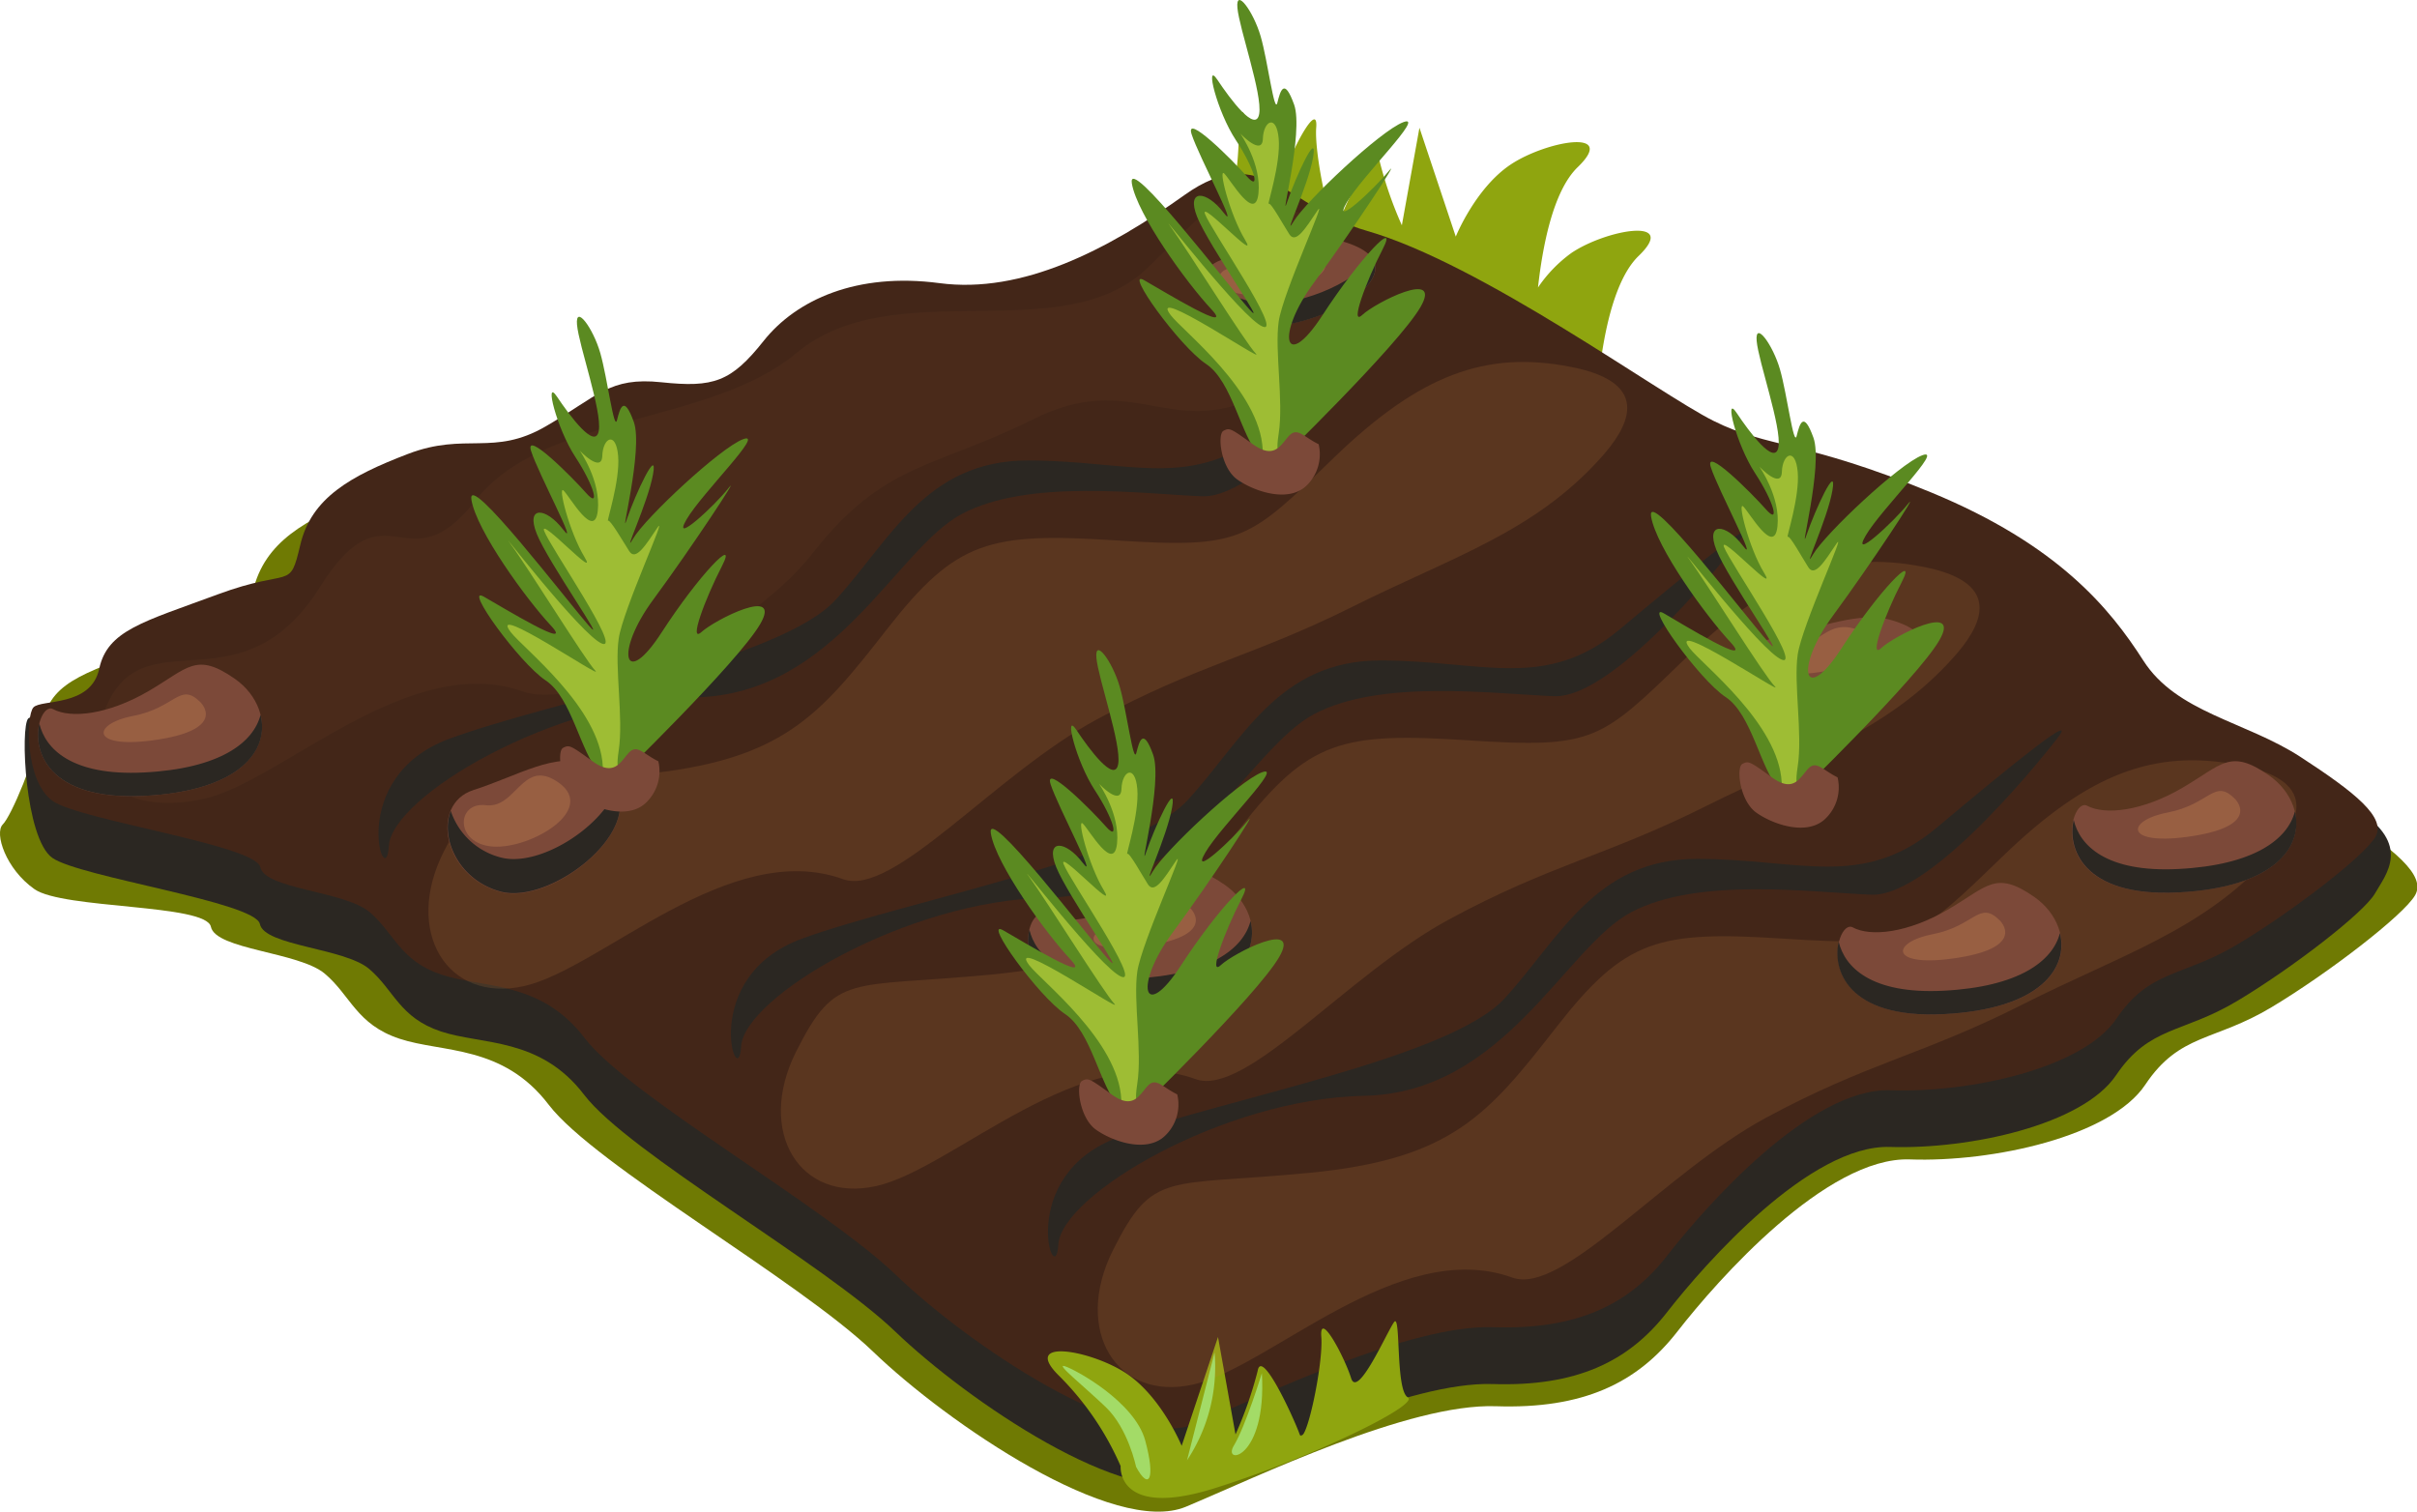<svg xmlns="http://www.w3.org/2000/svg" viewBox="0 0 288.69 180.56"><defs><style>.cls-1{fill:#8fa50f;}.cls-2{fill:#6f7a03;}.cls-3{fill:#2b2722;}.cls-4{fill:#432618;}.cls-5,.cls-7{fill:#cb8346;}.cls-5,.cls-6{opacity:0.17;}.cls-7,.cls-9{opacity:0.29;}.cls-8{fill:#7c4939;}.cls-9{fill:#df965b;}.cls-10{fill:#a3db67;}.cls-11{fill:#5b8a21;}.cls-12{fill:#9ebd34;}</style></defs><g id="Layer_2" data-name="Layer 2"><g id="Layer_2-2" data-name="Layer 2"><path class="cls-1" d="M187.7,30.21a16.48,16.48,0,0,0-4,4.13c.53-4.79,1.77-11.5,4.74-14.37,4.86-4.69-3.78-3.13-8-.32s-6.56,8.61-6.56,8.61l-4.34-13-2.1,11.65a46.56,46.56,0,0,1-2.64-7.6c-.51-2.77-4.37,5.67-5,7.55s-2.85-8.31-2.59-11.6-2.78,2.39-3.57,4.92-4.32-5.68-5.14-6.71-.14,8.21-1.63,9.06c-.84.47,2.86,2.67,8.34,5.16-.12,2.33-.31,5-1.08,5.4-1.48.84,11.42,7.18,23.13,10.85s13.35,6.32,13.35,6.32.25-15,5.11-19.69S191.88,27.4,187.7,30.21Zm-26.84.51c-.36,1.16-1.3.06-2.29-1.57l2.48,1C161,30.36,160.91,30.55,160.86,30.72ZM167,37.39c-.41,1.15-1.38-2.19-2-5.73,1.32.48,2.66.95,4,1.37C168.09,34.78,167.29,36.63,167,37.39Zm7.68,0s-.56-1.28-1.18-2.9c.57.2,1.1.4,1.6.59Zm6.44,1.39-.36-1.08c.25.14.47.27.67.4C181.24,38.57,181.13,38.83,181.13,38.83Z"/><path class="cls-2" d="M279.15,97c-6.85-4.46-15.43-5.49-19.54-12S249,70.58,233.21,64.07,213,58.58,206.12,55.15s-28.8-19.54-43.21-23.66c-9.61-2.74-13-11.31-22.63-4.45s-20.23,12.34-30.51,11-17.83,2.06-22,7.2S81.65,51,75.13,50.35s-7.88,1.72-14.39,5.49-10,.69-17.15,3.43-12,5.48-13.37,11.31-1,2.75-10.29,6.18S6.21,81.21,5.19,86,1.36,97.45.33,98.48s.36,5.33,3.79,7.73,20.5,1.75,21.07,4.49,10.51,3,13.6,5.6,3.77,6.06,8.92,7.77,12.34.69,17.83,7.89,29.83,20.92,38.74,29.49,28.8,22.11,37.38,18.52,26.59-12.35,37-12,16.88-2.74,21.68-8.91,17.83-20.92,27.77-20.57,24-2.75,28.12-8.92,8.23-5.14,15.09-9.26,15.77-11,17.14-13.37S286,101.44,279.15,97Z"/><path class="cls-3" d="M281.52,96.67c-6.58-4.28-21.55-4.73-25.5-11s-10.2-13.82-25.34-20.07-19.42-5.27-26-8.56S177,38.31,163.22,34.36c-9.23-2.64-12.5-10.86-21.72-4.28s-19.41,11.85-29.29,10.53-17.11,2-21,6.91S85.23,53.11,79,52.46s-7.57,1.64-13.82,5.26-9.55.66-16.45,3.29S37.19,66.28,35.87,71.87s-1,2.63-9.87,5.92-13.16,4.28-14.15,8.89-7.48-1.86-8.47-.87S3,100.17,6.25,102.47s24.25,5.27,24.79,7.9,10.1,2.85,13.06,5.37,3.62,5.82,8.55,7.46,11.85.66,17.12,7.57,28.62,20.08,37.18,28.3,27.64,21.23,35.87,17.77,25.51-11.84,35.46-11.52,16.2-2.63,20.81-8.55S216.2,136.7,225.74,137s23-2.64,27-8.56,7.89-4.94,14.48-8.88,15.13-10.53,16.45-12.84S288.1,100.94,281.52,96.67Z"/><path class="cls-4" d="M274.77,90.41C268.19,86.14,260,85.15,256,78.9s-10.2-13.83-25.34-20.08-19.42-5.26-26-8.55S177,31.51,163.22,27.56c-9.23-2.63-12.5-10.86-21.72-4.28s-19.41,11.85-29.29,10.54-17.11,2-21,6.9S85.23,46.32,79,45.66s-7.57,1.65-13.82,5.27-9.55.65-16.45,3.29S37.19,59.48,35.87,65.07,34.89,67.71,26,71s-13.16,4.28-14.15,8.88S4.94,83.5,4,84.49s-1,8.88,2.3,11.19,24.25,5.26,24.79,7.9,10.1,2.85,13.06,5.37,3.62,5.81,8.55,7.46,11.85.66,17.12,7.57,28.62,20.07,37.18,28.3,27.64,21.22,35.87,17.77,25.51-11.85,35.46-11.52,16.2-2.63,20.81-8.56,17.11-20.07,26.65-19.74,23-2.63,27-8.55,7.89-4.94,14.48-8.89,15.13-10.53,16.45-12.83S281.35,94.69,274.77,90.41Z"/><path class="cls-1" d="M168.15,166.91c-1.49-.85-.81-10.09-1.63-9s-4.35,9.24-5.14,6.71-3.82-8.22-3.56-4.92-1.92,13.48-2.6,11.59-4.53-10.31-5-7.55a46.89,46.89,0,0,1-2.65,7.6l-2.09-11.64-4.34,13s-2.39-5.81-6.57-8.62-12.83-4.36-8,.33a34.85,34.85,0,0,1,7.28,10.71s-.53,6.33,11.18,2.66S169.65,167.76,168.15,166.91Z"/><path class="cls-5" d="M267.53,91.4c-10.2-2-18.09,1-28.3,10.86s-10.86,10.86-26,9.87-19.09,0-27.31,10.53-12.51,15.8-29.62,17.44-18.56-.33-23.36,9.22.39,18.1,9.57,16.06,24.51-17.71,38.14-12.77c6,2.15,18.1-12.51,30.27-19.09S229.69,126,241.54,120s21.61-8.85,29.61-17.77C274.14,98.93,277.74,93.37,267.53,91.4Z"/><path class="cls-3" d="M231.34,98.85c-8.89,7.45-16.46,3.74-28.63,3.74s-16.46,9.54-23,16.67-33.56,12-46.07,16.56-7.56,18.76-7.23,12.84,19.74-17.44,36.52-17.77,24-17.77,31.92-21.94,21.06-2.41,28.63-2.08,22.05-18.43,22.05-18.43C248.82,84.39,240.22,91.4,231.34,98.85Z"/><path class="cls-5" d="M229.69,67.7c-10.2-2-18.1,1-28.3,10.86s-10.86,10.86-26,9.87-19.09,0-27.32,10.53-12.5,15.8-29.61,17.44-18.57-.33-23.37,9.21.4,18.11,9.58,16.06,24.5-17.7,38.14-12.77c6,2.16,18.1-12.5,30.27-19.08s18.76-7.57,30.6-13.49,21.62-8.85,29.62-17.77C236.3,75.22,239.89,69.67,229.69,67.7Z"/><path class="cls-3" d="M193.49,75.15c-8.88,7.45-16.45,3.74-28.62,3.74s-16.46,9.54-23,16.67-33.56,12-46.07,16.56S88.19,130.88,88.52,125s19.75-17.45,36.53-17.77,24-17.77,31.92-21.94S178,82.84,185.6,83.16s22-18.42,22-18.42C211,60.69,202.38,67.7,193.49,75.15Z"/><path class="cls-5" d="M187.61,43.82c-10.2-2-18.1,1-28.3,10.86s-10.86,10.85-26,9.87-19.08,0-27.31,10.53S93.49,90.87,76.38,92.52,57.82,92.19,53,101.73s.4,18.11,9.58,16.06,24.5-17.7,38.13-12.77c6,2.16,18.1-12.5,30.28-19.08s18.75-7.57,30.6-13.49,21.62-8.85,29.62-17.77C194.21,51.34,197.81,45.79,187.61,43.82Z"/><path class="cls-3" d="M151.41,51.27C142.52,58.72,135,55,122.78,55s-16.45,9.55-23,16.68S66.18,83.63,53.68,88.24,46.11,107,46.44,101.07,66.18,83.63,83,83.3s24-17.77,31.92-21.93,21.06-2.42,28.63-2.09,22.05-18.43,22.05-18.43C168.9,36.81,160.29,43.82,151.41,51.27Z"/><g class="cls-6"><path class="cls-7" d="M154.66,25.26c-10.2-2-7.4-3.13-17.6,6.74s-30.27.45-41.92,10.16C84.61,50.93,65,49.28,56.77,59.81S46.24,57.34,38.21,70.13c-9.14,14.55-20.39,4-25.18,13.54S15.25,97.45,24.42,95.4,48.93,77.69,62.56,82.63c6,2.15,26-5.69,34.52-16.57s14.51-10.09,26.36-16,16.12,2.4,26.95-2.74C164.87,40.42,164.87,27.23,154.66,25.26Z"/></g><path class="cls-8" d="M70.21,91.37c-3.73-1.67-8.39,1.32-13.66,3s-3.62,10.37,3.29,12.18S80.9,96.14,70.21,91.37Z"/><path class="cls-3" d="M59.84,102.43a8.53,8.53,0,0,1-6-5.57c-1.28,3.24.94,8.31,6,9.65C65.61,108,76.4,99.8,73.61,94.26,71.71,99,64.29,103.59,59.84,102.43Z"/><path class="cls-9" d="M66.26,93.18c-3.9-2.3-4.7,3.44-8.23,3s-3.76,4.61.84,4.94S71.85,96.47,66.26,93.18Z"/><path class="cls-8" d="M225.91,74.07c-3.74-1.1-8.4.87-13.66,2s-3.62,6.83,3.29,8S236.6,77.21,225.91,74.07Z"/><path class="cls-3" d="M215.54,81.35c-3.2-.55-5.25-2.07-6-3.66-1.28,2.13.94,5.47,6,6.35,5.76,1,16.55-4.42,13.77-8.07C227.41,79.08,220,82.12,215.54,81.35Z"/><path class="cls-9" d="M222,75.26c-3.91-1.51-4.7,2.26-8.23,1.95s-3.76,3,.83,3.25S227.55,77.43,222,75.26Z"/><path class="cls-8" d="M160.41,28.85c-3.73-1.1-8.39.87-13.65,1.95s-3.62,6.83,3.29,8S171.11,32,160.41,28.85Z"/><path class="cls-3" d="M150.05,36.13c-3.2-.55-5.25-2.08-6-3.66-1.28,2.13.94,5.47,6,6.35,5.76,1,16.55-4.42,13.77-8.07C161.92,33.86,154.49,36.9,150.05,36.13Z"/><path class="cls-9" d="M156.46,30c-3.9-1.51-4.69,2.27-8.22,1.95s-3.77,3,.83,3.25S162.06,32.21,156.46,30Z"/><path class="cls-8" d="M243,107.15c-4.66-3.25-5.59-1.27-10.36,1.51s-9.21,3.27-11.35,2.11-5.43,11.19,10.86,10.37S248.4,110.94,243,107.15Z"/><path class="cls-3" d="M232.12,118.34c-8.67.44-11.8-2.85-12.5-5.85-.78,3.14.88,9.23,12.5,8.65s14.95-5.53,13.92-9.69C245.2,114.77,241.19,117.88,232.12,118.34Z"/><path class="cls-9" d="M230.8,111.6c-5.1,1-5.1,4.11,3.12,2.79s4.94-4.44,4.94-4.44C236.39,107.48,235.9,110.61,230.8,111.6Z"/><path class="cls-8" d="M146.3,105.7c-4.66-3.25-5.6-1.28-10.37,1.5s-9.21,3.27-11.35,2.12-5.43,11.19,10.86,10.36S151.73,109.48,146.3,105.7Z"/><path class="cls-3" d="M135.44,116.89c-8.67.43-11.79-2.85-12.49-5.86-.78,3.14.88,9.24,12.49,8.65s14.95-5.53,13.93-9.69C148.53,113.31,144.51,116.43,135.44,116.89Z"/><path class="cls-9" d="M134.12,110.14c-5.1,1-5.1,4.11,3.13,2.79s4.93-4.44,4.93-4.44C139.72,106,139.22,109.15,134.12,110.14Z"/><path class="cls-8" d="M271,92.61c-4.66-3.25-5.59-1.27-10.36,1.51s-9.22,3.27-11.36,2.12-5.43,11.18,10.86,10.36S276.47,96.4,271,92.61Z"/><path class="cls-3" d="M260.18,103.8c-8.66.44-11.79-2.85-12.49-5.85-.78,3.14.88,9.24,12.49,8.65s14.95-5.53,13.93-9.69C273.27,100.23,269.25,103.34,260.18,103.8Z"/><path class="cls-9" d="M258.87,97.06c-5.11,1-5.11,4.11,3.12,2.79s4.94-4.44,4.94-4.44C264.46,92.94,264,96.07,258.87,97.06Z"/><path class="cls-8" d="M28.05,81.08c-4.66-3.25-5.59-1.27-10.36,1.5S8.47,85.86,6.33,84.7.91,95.89,17.19,95.07,33.48,84.87,28.05,81.08Z"/><path class="cls-3" d="M17.19,92.27C8.53,92.71,5.4,89.42,4.7,86.42c-.78,3.14.89,9.23,12.49,8.65s15-5.53,13.93-9.69C30.28,88.7,26.27,91.81,17.19,92.27Z"/><path class="cls-9" d="M15.88,85.52c-5.1,1-5.1,4.12,3.12,2.8s4.94-4.44,4.94-4.44C21.47,81.41,21,84.54,15.88,85.52Z"/><path class="cls-10" d="M127.19,163.19c-1.21-.38,2.19,2.31,4.88,4.88s3.62,7.13,3.62,7.13c1.53,2.86,2.36,1.54,1.1-3.12S128.4,163.57,127.19,163.19Z"/><path class="cls-10" d="M141.78,174.43a20.17,20.17,0,0,0,3.29-12.88Z"/><path class="cls-10" d="M147.37,172.68c-1.43,2.36,3.95,1.75,3.35-8.66C150.72,164,148.8,170.32,147.37,172.68Z"/></g><g id="Layer_1-2" data-name="Layer 1"><path class="cls-11" d="M135.43,133.17s14.67-14.24,17.35-18.84-5.38-.52-6.95.94.44-4,2.43-7.84-2.73,1-7.21,7.9-5.66,2.4-1-3.92,10.61-15.4,8.92-13.3-6.87,6.91-5,3.72,9.49-10.61,6.76-9.58-11.61,9.37-13.05,11.85,1.73-4.21,2.32-7.66-2.08,2.35-3.09,5.32,2-8.33.82-11.62-1.64-1.66-2-.22-1.14-5-2-7.94-3-5.87-2.77-3.38,3,10.29,2.6,12.66-3.47-1.78-5-4.08-.05,3.76,2.21,7.21,3,6.25,1.29,4.3-7.42-7.63-6.57-5,5.84,12,3.81,9.34-4.5-2.87-3.15.53,8.77,13.86,6.2,11-14.61-18.69-14-15,6.54,11.87,9.47,15-5.48-2-8-3.44,4.23,7.91,7.39,10,4.12,8.56,6.44,11.1S135.43,133.17,135.43,133.17Z"/><path class="cls-12" d="M122.93,115.29c1.47,1.94,10.67,9,11,16.06.1,2.25,1.06,2.78,1.91.78s-.6,1.22,0-2.7-.5-9.92,0-13.37,6-15.3,4.61-13.22-2.57,4-3.34,2.79-2.23-3.87-2.46-3.64,1.45-4.76,1.19-7.76-1.82-2.15-1.89,0-2.68-.61-2.68-.61,2.53,3.61,2.15,7.14-3.31-1.61-4.08-2.38.66,4.92,2.48,7.92-5.47-4.92-4.78-3.08,9.36,14.37,6.91,13.45-13.06-14.76-11-11.91,8.92,13.83,10.15,15.14S120.09,111.52,122.93,115.29Z"/><path class="cls-8" d="M140.61,130.72c-1.81-.88-2.54-2.09-3.54-1s-1.71,2.88-4.31,1-2.77-2-3.52-1.61-.33,4.41,1.67,5.83,6.16,2.87,8.33.64A5.16,5.16,0,0,0,140.61,130.72Z"/><path class="cls-11" d="M214.3,95.3S229,81.07,231.65,76.46s-5.38-.52-6.94.94.43-4,2.42-7.84-2.73,1-7.2,7.91-5.66,2.4-1-3.93,10.61-15.4,8.92-13.3-6.87,6.91-5,3.72,9.48-10.6,6.75-9.58-11.61,9.37-13.05,11.85,1.73-4.21,2.32-7.66-2.08,2.35-3.09,5.32,2-8.33.82-11.61-1.64-1.67-2-.23-1.15-5-2-7.94-3-5.87-2.78-3.38,3,10.3,2.6,12.66-3.47-1.78-5-4.08-.05,3.76,2.21,7.21,3,6.25,1.29,4.31-7.42-7.64-6.57-5,5.84,12,3.81,9.34-4.49-2.86-3.15.53,8.77,13.87,6.2,11-14.61-18.69-14-15,6.55,11.87,9.47,15-5.48-2-7.95-3.44,4.22,7.91,7.38,10,4.12,8.56,6.44,11.1S214.3,95.3,214.3,95.3Z"/><path class="cls-12" d="M201.81,77.42c1.46,1.94,10.67,9,11,16.06.1,2.25,1.06,2.78,1.91.78s-.6,1.22,0-2.7-.5-9.91,0-13.37,6-15.3,4.61-13.22-2.57,4-3.34,2.79-2.23-3.87-2.46-3.64,1.46-4.76,1.19-7.76-1.82-2.15-1.89,0-2.68-.61-2.68-.61,2.54,3.61,2.15,7.14-3.3-1.61-4.07-2.38.65,4.92,2.48,7.92-5.48-4.92-4.79-3.08,9.37,14.38,6.91,13.45-13.06-14.75-11-11.91S210.72,80.72,212,82,199,73.65,201.81,77.42Z"/><path class="cls-8" d="M219.48,92.85c-1.81-.88-2.54-2.09-3.54-1s-1.71,2.88-4.31,1-2.77-2-3.52-1.6-.33,4.4,1.67,5.82,6.16,2.87,8.33.64A5.16,5.16,0,0,0,219.48,92.85Z"/><path class="cls-11" d="M73.45,93.38S88.12,79.15,90.8,74.54s-5.39-.52-7,.94.44-4,2.42-7.84-2.73,1-7.2,7.91-5.66,2.4-1-3.92S88.65,56.22,87,58.32s-6.86,6.91-5,3.73,9.48-10.61,6.76-9.59S77.09,61.83,75.64,64.31,77.38,60.1,78,56.65,75.89,59,74.88,62s2-8.33.82-11.61-1.64-1.67-2-.22-1.14-5-2-8-3-5.87-2.78-3.38,3,10.3,2.6,12.66-3.46-1.78-5-4.08-.06,3.76,2.2,7.21,3,6.25,1.29,4.31-7.41-7.64-6.57-5,5.85,12,3.81,9.35-4.49-2.87-3.14.52,8.77,13.87,6.2,10.95-14.61-18.68-14-15,6.55,11.87,9.48,15-5.48-2-8-3.44,4.23,7.91,7.38,10,4.13,8.56,6.45,11.1S73.45,93.38,73.45,93.38Z"/><path class="cls-12" d="M61,75.5c1.47,1.94,10.67,9,11,16.06.1,2.25,1,2.78,1.9.78s-.59,1.22,0-2.7-.51-9.91,0-13.37,6-15.29,4.61-13.22-2.58,4-3.35,2.79S72.86,62,72.63,62.2s1.46-4.76,1.2-7.76-1.82-2.15-1.89,0-2.69-.61-2.69-.61S71.79,57.44,71.4,61s-3.3-1.62-4.07-2.39.66,4.92,2.48,7.92S64.33,61.59,65,63.43s9.36,14.38,6.91,13.45S58.88,62.13,61,65,69.87,78.8,71.1,80.11,58.11,71.73,61,75.5Z"/><path class="cls-8" d="M78.63,90.93c-1.81-.88-2.54-2.09-3.54-1s-1.72,2.88-4.32,1-2.77-2-3.52-1.6-.33,4.41,1.67,5.82,6.17,2.87,8.33.64A5.18,5.18,0,0,0,78.63,90.93Z"/><path class="cls-11" d="M152.32,55.51S167,41.28,169.67,36.67s-5.39-.52-6.95.94.44-4,2.42-7.83-2.72,1-7.2,7.9-5.66,2.4-1-3.92,10.62-15.41,8.92-13.31-6.86,6.92-5,3.73,9.49-10.61,6.76-9.59S156,24,154.52,26.44s1.73-4.2,2.32-7.66-2.08,2.35-3.09,5.32,2-8.33.82-11.61-1.64-1.67-2-.22-1.14-5-2-7.95-3-5.87-2.77-3.37,3,10.29,2.6,12.65-3.47-1.78-5-4.08-.06,3.76,2.21,7.21,3,6.25,1.29,4.31-7.42-7.63-6.57-5,5.84,12,3.81,9.35-4.5-2.87-3.15.52,8.77,13.87,6.2,11-14.61-18.68-14-15,6.54,11.87,9.47,15-5.48-2-8-3.44,4.23,7.91,7.39,10,4.12,8.56,6.44,11.09S152.32,55.51,152.32,55.51Z"/><path class="cls-12" d="M139.82,37.63c1.47,1.94,10.67,9,11,16.07.1,2.24,1.05,2.77,1.91.77s-.6,1.23,0-2.69-.5-9.92,0-13.38,6-15.29,4.61-13.22-2.57,4-3.34,2.8-2.23-3.87-2.46-3.64,1.45-4.77,1.19-7.77-1.82-2.15-1.89,0-2.69-.61-2.69-.61,2.54,3.61,2.16,7.15-3.31-1.62-4.08-2.38.66,4.91,2.48,7.91-5.47-4.92-4.78-3.07,9.36,14.37,6.91,13.45-13.06-14.76-11-11.92S148.74,40.94,150,42.24,137,33.87,139.82,37.63Z"/><path class="cls-8" d="M157.5,53.06c-1.81-.88-2.54-2.08-3.54-1s-1.71,2.87-4.32,1-2.76-2-3.51-1.6-.34,4.41,1.66,5.82,6.17,2.87,8.34.65A5.21,5.21,0,0,0,157.5,53.06Z"/></g></g></svg>